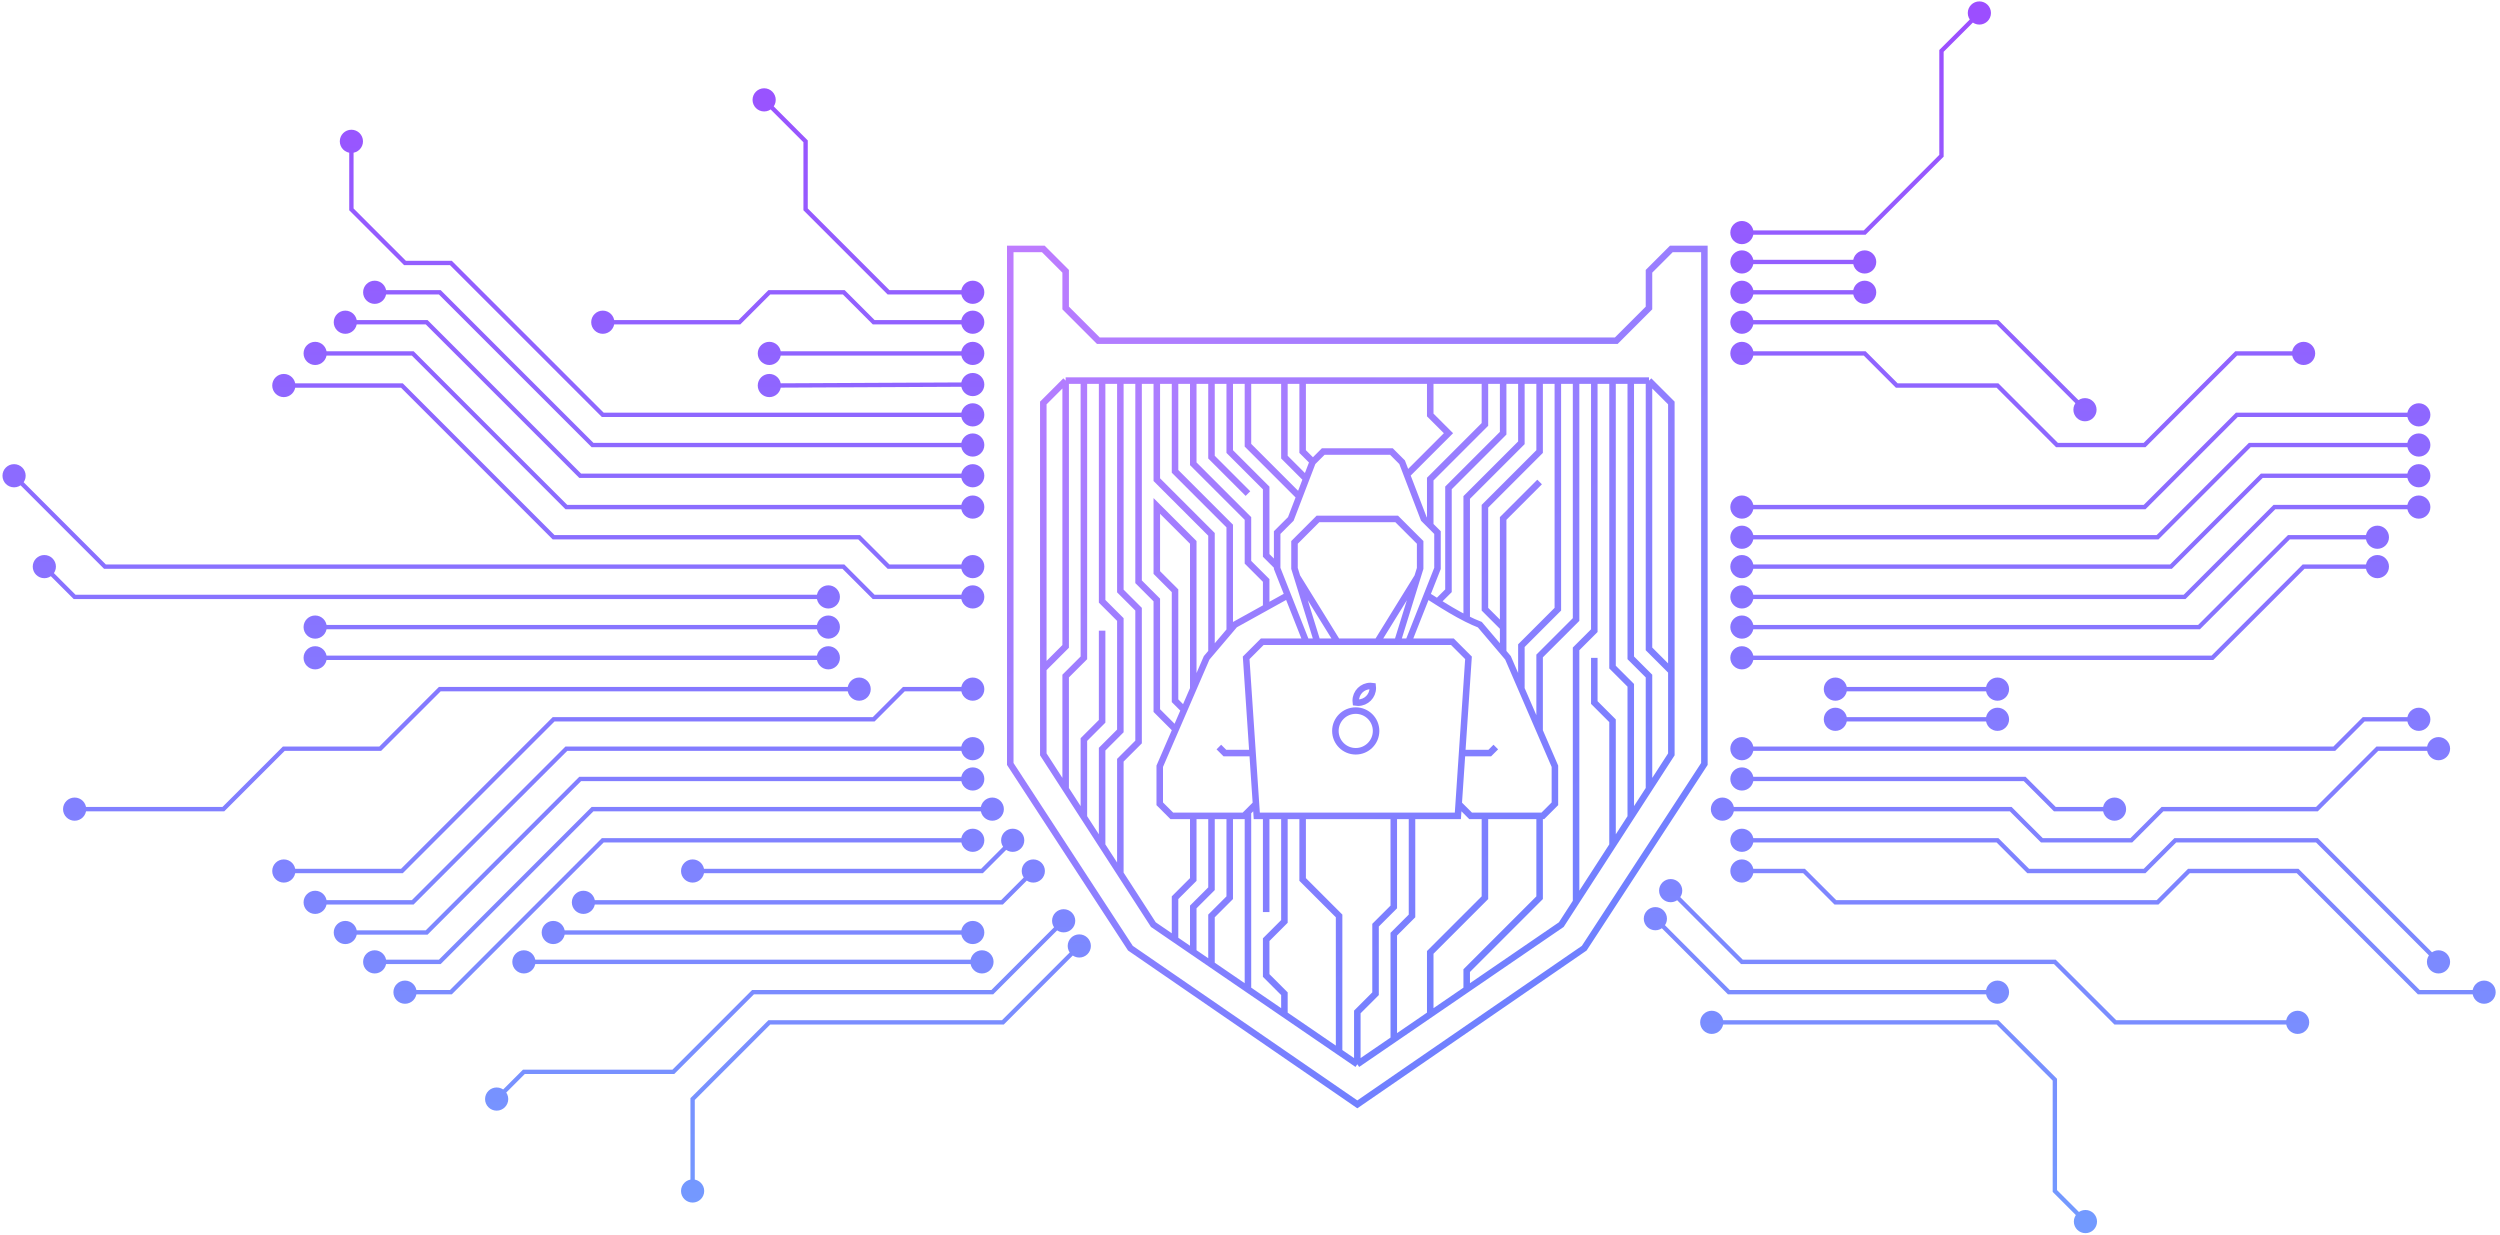 <svg width="575" height="284" viewBox="0 0 575 284" fill="none" xmlns="http://www.w3.org/2000/svg">
  <path d="M245.101 87.544L239.959 92.686V153.816M245.101 87.544H249.294M245.101 87.544V148.673L239.959 153.816M312.184 244.778L320.57 239.038M312.184 244.778L307.992 241.908M312.184 244.778L312.184 232.749L316.377 228.556V212.793L320.57 208.601V187.652M379.267 87.544L384.41 92.686V154.387M379.267 87.544H375.075M379.267 87.544V149.245L384.41 154.387M300.416 147.602H302.966M300.416 147.602H290.317L286.616 151.303L288.089 173.205M300.416 147.602L296.193 136.921M302.966 147.602L298.33 132.646M302.966 147.602H307.576M296.193 136.921L293.747 130.732V130.273M296.193 136.921L291.221 139.677M288.876 184.902L289.061 187.652H291.221M288.876 184.902L286.126 187.652H278.643M288.876 184.902L288.089 173.205M288.089 173.205H281.723L280.336 171.818M298.33 132.646L297.737 130.732V124.751L303.134 119.355H321.237L326.634 124.751V130.732L326.04 132.646M298.33 132.646L307.576 147.602M307.576 147.602H316.795M323.955 147.602H321.405M323.955 147.602H334.053L337.754 151.303L336.281 173.205M323.955 147.602L328.177 136.921M321.405 147.602L326.04 132.646M321.405 147.602H316.795M328.177 136.921L330.624 130.732V122.493L328.955 120.825M328.177 136.921C328.547 137.111 329.416 137.677 330.597 138.425M335.494 184.902L335.309 187.652H324.762M335.494 184.902L338.244 187.652H341.533M335.494 184.902L336.281 173.205M336.281 173.205H342.647L344.034 171.818M326.04 132.646L316.795 147.602M278.643 87.544H274.45M278.643 87.544H282.836M278.643 87.544V105.138L287.028 113.523M261.872 87.544H257.679M261.872 87.544H266.065M261.872 87.544V133.804L266.065 137.997V163.436L270.403 167.774M295.414 87.544H299.606M295.414 87.544V105.138L300.418 110.142M295.414 87.544H287.028M345.726 87.544H341.533M345.726 87.544H349.918M345.726 87.544V99.637L333.148 112.215V135.875L330.597 138.425M328.955 87.544V95.445L333.148 99.637L323.59 109.195M328.955 87.544H341.533M328.955 87.544H299.606M362.497 87.544H358.304M362.497 87.544H366.689M362.497 87.544V142.49L354.111 150.875V168.108M253.487 87.544H249.294M253.487 87.544H257.679M253.487 87.544V138.297L257.679 142.49V168.114L253.487 172.307V194.431M270.258 87.544H266.065M270.258 87.544H274.45M270.258 87.544V108.407L282.836 120.985V145.052M287.028 87.544H282.836M287.028 87.544V102.402L298.852 114.226M354.111 87.544H349.918M354.111 87.544H358.304M354.111 87.544V103.858L341.533 116.436V140.117L345.726 144.31M370.882 87.544H366.689M370.882 87.544H375.075M370.882 87.544V153.426L375.075 157.619V187.945M249.294 87.544V151.303L245.101 155.495V181.459M257.679 87.544V135.924L261.872 140.117V170.66L257.679 174.853V200.918M266.065 87.544V110.322L278.643 122.9V149.99M274.45 87.544V106.667L287.028 119.245V129.315L291.221 133.507V139.677M282.836 87.544V103.858L291.221 112.244V127.747L293.747 130.273M299.606 87.544V103.858L301.973 106.225M341.533 87.544V97.615L328.955 110.193V120.825M349.918 87.544V101.842L337.34 114.42V142.321M358.304 87.544V140.117L349.918 148.503V158.416M366.689 87.544V145.052L362.497 149.245V207.404M375.075 87.544V151.303L379.267 155.495V181.459M245.101 181.459L239.959 173.503V153.816M245.101 181.459L249.294 187.945M253.487 194.431L257.679 200.918M253.487 194.431L249.294 187.945M257.679 200.918L265.271 212.662L270.258 216.076M270.403 167.774L266.74 176.241V184.872L269.519 187.652H274.45M270.403 167.774L272.353 163.265M274.45 187.652V202.28L270.258 206.473V216.076M274.45 187.652H278.643M270.258 216.076L274.45 218.946M379.267 181.459L384.41 173.503V154.387M379.267 181.459L375.075 187.945M278.643 187.652V204.408L274.45 208.601V218.946M274.45 218.946L278.643 221.817M278.643 149.99L277.528 151.303L274.45 158.418M278.643 149.99L282.836 145.052M282.836 145.052L284.002 143.679L291.221 139.677M272.353 163.265L270.258 161.169V135.875L266.065 131.682V116.366L274.45 124.751V158.418M272.353 163.265L274.45 158.418M282.836 187.652V206.473L278.643 210.666V221.817M278.643 221.817L287.028 227.557M354.111 168.108L357.629 176.241V184.872L354.85 187.652H341.533M354.111 168.108L349.918 158.416M362.497 207.404L359.098 212.662L337.34 227.557M362.497 207.404L370.882 194.431M253.487 145.052V165.902L249.294 170.095V187.945M375.075 187.945L370.882 194.431M366.689 151.303V161.582L370.882 165.775V194.431M293.747 130.273V122.493L296.885 119.355L298.852 114.226M295.414 187.652V211.929L291.221 216.122V224.364L295.414 228.556V233.298M295.414 187.652H291.221M295.414 187.652H299.606M295.414 233.298L287.028 227.557M295.414 233.298L307.992 241.908M291.221 187.652V209.776M287.028 186.75V227.557M349.918 158.416L346.841 151.303L345.726 149.989M345.726 144.31V149.989M345.726 144.31V119.245L354.111 110.859M345.726 149.989L340.368 143.679C339.372 143.292 338.35 142.826 337.34 142.321M337.34 142.321C334.807 141.052 332.355 139.538 330.597 138.425M354.111 187.652V206.473L337.34 223.244V227.557M337.34 227.557L328.955 233.297M298.852 114.226L300.418 110.142M300.418 110.142L301.887 106.31L301.973 106.225M301.973 106.225L304.339 103.858H320.032L322.484 106.31L323.59 109.195M328.955 120.825L327.485 119.355L323.59 109.195M299.606 187.652V202.28L307.992 210.666V241.908M299.606 187.652H320.57M324.762 187.652V210.666L320.57 214.858V239.038M324.762 187.652H320.57M320.57 239.038L328.955 233.297M341.533 187.652V206.473L328.955 219.051V233.297M252.623 78.361L245.101 70.839V62.396L239.959 57.254H232.36V175.712L259.992 218.08L312.184 254.001L364.377 218.08L392.009 175.712V57.254H384.41L379.267 62.396V70.839L371.745 78.361H252.623ZM316.498 168.114C316.498 170.698 314.403 172.793 311.819 172.793C309.235 172.793 307.14 170.698 307.14 168.114C307.14 165.53 309.235 163.436 311.819 163.436C314.403 163.436 316.498 165.53 316.498 168.114ZM315.743 158.226C315.743 160.1 314.223 161.619 312.349 161.619C312.177 161.619 312.009 161.607 311.844 161.582C311.828 161.447 311.819 161.309 311.819 161.169C311.819 159.295 313.339 157.775 315.213 157.775C315.384 157.775 315.553 157.788 315.718 157.813C315.734 157.948 315.743 158.086 315.743 158.226Z" stroke="url(#paint0_linear_1284_707)" stroke-width="1.5" />
  <path d="M221.064 109.421C221.064 110.894 222.258 112.088 223.731 112.088C225.204 112.088 226.398 110.894 226.398 109.421C226.398 107.948 225.204 106.755 223.731 106.755C222.258 106.755 221.064 107.948 221.064 109.421ZM133.439 109.421L133.086 109.775L133.232 109.921H133.439V109.421ZM221.064 116.627C221.064 118.1 222.258 119.294 223.731 119.294C225.204 119.294 226.398 118.1 226.398 116.627C226.398 115.155 225.204 113.961 223.731 113.961C222.258 113.961 221.064 115.155 221.064 116.627ZM130.27 116.627L129.917 116.981L130.063 117.127H130.27V116.627ZM197.605 123.565L197.959 123.212L197.812 123.065H197.605V123.565ZM127.331 123.565L126.977 123.919L127.124 124.065H127.331V123.565ZM193.98 130.321L194.333 129.968L194.187 129.821H193.98V130.321ZM24.136 130.321L23.782 130.675L23.929 130.821H24.136V130.321ZM187.853 137.291C187.853 138.764 189.047 139.958 190.52 139.958C191.993 139.958 193.186 138.764 193.186 137.291C193.186 135.818 191.993 134.624 190.52 134.624C189.047 134.624 187.853 135.818 187.853 137.291ZM187.853 144.229C187.853 145.702 189.047 146.895 190.52 146.895C191.992 146.895 193.186 145.702 193.186 144.229C193.186 142.756 191.992 141.562 190.52 141.562C189.047 141.562 187.853 142.756 187.853 144.229ZM187.853 151.295C187.853 152.768 189.047 153.961 190.52 153.961C191.993 153.961 193.186 152.768 193.186 151.295C193.186 149.822 191.993 148.628 190.52 148.628C189.047 148.628 187.853 149.822 187.853 151.295ZM194.938 158.501C194.938 159.974 196.132 161.168 197.605 161.168C199.078 161.168 200.272 159.974 200.272 158.501C200.272 157.028 199.078 155.834 197.605 155.834C196.132 155.834 194.938 157.028 194.938 158.501ZM200.949 165.439V165.939H201.156L201.303 165.792L200.949 165.439ZM127.331 165.439V164.939H127.124L126.977 165.085L127.331 165.439ZM221.064 172.195C221.064 173.668 222.258 174.862 223.731 174.862C225.204 174.862 226.398 173.668 226.398 172.195C226.398 170.722 225.204 169.528 223.731 169.528C222.258 169.528 221.064 170.722 221.064 172.195ZM130.27 172.195V171.695H130.063L129.917 171.841L130.27 172.195ZM221.064 179.165C221.064 180.637 222.258 181.831 223.731 181.831C225.204 181.831 226.398 180.637 226.398 179.165C226.398 177.692 225.204 176.498 223.731 176.498C222.258 176.498 221.064 177.692 221.064 179.165ZM133.439 179.165V178.665H133.232L133.086 178.811L133.439 179.165ZM225.557 186.102C225.557 187.575 226.751 188.769 228.223 188.769C229.696 188.769 230.89 187.575 230.89 186.102C230.89 184.63 229.696 183.436 228.223 183.436C226.751 183.436 225.557 184.63 225.557 186.102ZM136.281 186.102V185.602H136.073L135.927 185.749L136.281 186.102ZM221.064 67.226C221.064 68.698 222.258 69.892 223.731 69.892C225.204 69.892 226.398 68.698 226.398 67.226C226.398 65.753 225.204 64.559 223.731 64.559C222.258 64.559 221.064 65.753 221.064 67.226ZM204.361 67.226L204.008 67.579L204.154 67.726H204.361V67.226ZM221.064 74.111C221.064 75.583 222.258 76.777 223.731 76.777C225.204 76.777 226.398 75.583 226.398 74.111C226.398 72.638 225.204 71.444 223.731 71.444C222.258 71.444 221.064 72.638 221.064 74.111ZM200.949 74.111L200.596 74.464L200.742 74.611H200.949V74.111ZM221.064 81.285C221.064 82.758 222.258 83.952 223.731 83.952C225.204 83.952 226.398 82.758 226.398 81.285C226.398 79.812 225.204 78.618 223.731 78.618C222.258 78.618 221.064 79.812 221.064 81.285ZM174.281 81.285C174.281 82.758 175.475 83.952 176.948 83.952C178.42 83.952 179.614 82.758 179.614 81.285C179.614 79.812 178.42 78.618 176.948 78.618C175.475 78.618 174.281 79.812 174.281 81.285ZM221.064 88.447C221.064 89.92 222.258 91.114 223.731 91.114C225.204 91.114 226.398 89.92 226.398 88.447C226.398 86.975 225.204 85.781 223.731 85.781C222.258 85.781 221.064 86.975 221.064 88.447ZM174.281 88.673C174.281 90.145 175.475 91.339 176.948 91.339C178.42 91.339 179.614 90.145 179.614 88.673C179.614 87.2 178.42 86.006 176.948 86.006C175.475 86.006 174.281 87.2 174.281 88.673ZM221.064 95.417C221.064 96.89 222.258 98.084 223.731 98.084C225.204 98.084 226.398 96.89 226.398 95.417C226.398 93.944 225.204 92.75 223.731 92.75C222.258 92.75 221.064 93.944 221.064 95.417ZM138.643 95.417L138.289 95.77L138.436 95.917H138.643V95.417ZM221.064 102.355C221.064 103.828 222.258 105.021 223.731 105.021C225.204 105.021 226.398 103.828 226.398 102.355C226.398 100.882 225.204 99.688 223.731 99.688C222.258 99.688 221.064 100.882 221.064 102.355ZM136.281 102.355L135.927 102.708L136.073 102.855H136.281V102.355ZM493.257 116.627V117.127H493.464L493.61 116.981L493.257 116.627ZM397.971 116.627C397.971 118.1 399.165 119.294 400.638 119.294C402.111 119.294 403.305 118.1 403.305 116.627C403.305 115.155 402.111 113.961 400.638 113.961C399.165 113.961 397.971 115.155 397.971 116.627ZM499.323 130.321V130.821H499.53L499.676 130.675L499.323 130.321ZM397.971 130.321C397.971 131.794 399.165 132.988 400.638 132.988C402.111 132.988 403.305 131.794 403.305 130.321C403.305 128.849 402.111 127.655 400.638 127.655C399.165 127.655 397.971 128.849 397.971 130.321ZM502.45 137.291V137.791H502.657L502.803 137.645L502.45 137.291ZM397.971 137.291C397.971 138.764 399.165 139.958 400.638 139.958C402.111 139.958 403.305 138.764 403.305 137.291C403.305 135.818 402.111 134.624 400.638 134.624C399.165 134.624 397.971 135.818 397.971 137.291ZM505.782 144.229V144.729H505.989L506.136 144.582L505.782 144.229ZM397.971 144.229C397.971 145.702 399.165 146.895 400.638 146.895C402.111 146.895 403.305 145.702 403.305 144.229C403.305 142.756 402.111 141.562 400.638 141.562C399.165 141.562 397.971 142.756 397.971 144.229ZM508.857 151.295V151.795H509.064L509.211 151.648L508.857 151.295ZM397.971 151.295C397.971 152.768 399.165 153.961 400.638 153.961C402.111 153.961 403.305 152.768 403.305 151.295C403.305 149.822 402.111 148.628 400.638 148.628C399.165 148.628 397.971 149.822 397.971 151.295ZM456.755 158.501C456.755 159.974 457.949 161.168 459.422 161.168C460.894 161.168 462.088 159.974 462.088 158.501C462.088 157.028 460.894 155.834 459.422 155.834C457.949 155.834 456.755 157.028 456.755 158.501ZM419.469 158.501C419.469 159.974 420.663 161.168 422.136 161.168C423.609 161.168 424.803 159.974 424.803 158.501C424.803 157.028 423.609 155.834 422.136 155.834C420.663 155.834 419.469 157.028 419.469 158.501ZM456.755 165.439C456.755 166.911 457.949 168.105 459.422 168.105C460.894 168.105 462.088 166.911 462.088 165.439C462.088 163.966 460.894 162.772 459.422 162.772C457.949 162.772 456.755 163.966 456.755 165.439ZM419.469 165.439C419.469 166.911 420.663 168.105 422.136 168.105C423.609 168.105 424.803 166.911 424.803 165.439C424.803 163.966 423.609 162.772 422.136 162.772C420.663 162.772 419.469 163.966 419.469 165.439ZM536.892 172.195V172.695H537.099L537.246 172.548L536.892 172.195ZM397.971 172.195C397.971 173.668 399.165 174.862 400.638 174.862C402.111 174.862 403.305 173.668 403.305 172.195C403.305 170.722 402.111 169.528 400.638 169.528C399.165 169.528 397.971 170.722 397.971 172.195ZM465.678 179.165L466.032 178.811L465.885 178.665H465.678V179.165ZM397.971 179.165C397.971 180.637 399.165 181.831 400.638 181.831C402.111 181.831 403.305 180.637 403.305 179.165C403.305 177.692 402.111 176.498 400.638 176.498C399.165 176.498 397.971 177.692 397.971 179.165ZM462.466 186.102L462.819 185.749L462.673 185.602H462.466V186.102ZM393.492 186.102C393.492 187.575 394.686 188.769 396.158 188.769C397.631 188.769 398.825 187.575 398.825 186.102C398.825 184.63 397.631 183.436 396.158 183.436C394.686 183.436 393.492 184.63 393.492 186.102ZM426.207 67.226C426.207 68.698 427.401 69.892 428.874 69.892C430.346 69.892 431.54 68.698 431.54 67.226C431.54 65.753 430.346 64.559 428.874 64.559C427.401 64.559 426.207 65.753 426.207 67.226ZM397.971 67.226C397.971 68.698 399.165 69.892 400.638 69.892C402.111 69.892 403.305 68.698 403.305 67.226C403.305 65.753 402.111 64.559 400.638 64.559C399.165 64.559 397.971 65.753 397.971 67.226ZM459.422 74.111L459.775 73.757L459.629 73.611H459.422V74.111ZM397.971 74.111C397.971 75.583 399.165 76.777 400.638 76.777C402.111 76.777 403.305 75.583 403.305 74.111C403.305 72.638 402.111 71.444 400.638 71.444C399.165 71.444 397.971 72.638 397.971 74.111ZM428.874 81.285L429.227 80.931L429.081 80.785H428.874V81.285ZM397.971 81.285C397.971 82.758 399.165 83.952 400.638 83.952C402.111 83.952 403.305 82.758 403.305 81.285C403.305 79.812 402.111 78.618 400.638 78.618C399.165 78.618 397.971 79.812 397.971 81.285ZM221.064 193.265C221.064 194.738 222.258 195.932 223.731 195.932C225.204 195.932 226.398 194.738 226.398 193.265C226.398 191.792 225.204 190.599 223.731 190.599C222.258 190.599 221.064 191.792 221.064 193.265ZM138.643 193.265V192.765H138.436L138.289 192.912L138.643 193.265ZM225.855 200.331V200.831H226.062L226.209 200.685L225.855 200.331ZM156.634 200.331C156.634 201.804 157.828 202.998 159.301 202.998C160.773 202.998 161.967 201.804 161.967 200.331C161.967 198.858 160.773 197.665 159.301 197.665C157.828 197.665 156.634 198.858 156.634 200.331ZM230.455 207.537V208.037H230.662L230.809 207.891L230.455 207.537ZM131.522 207.537C131.522 209.01 132.715 210.204 134.188 210.204C135.661 210.204 136.855 209.01 136.855 207.537C136.855 206.065 135.661 204.871 134.188 204.871C132.715 204.871 131.522 206.065 131.522 207.537ZM221.065 214.475C221.065 215.948 222.258 217.142 223.731 217.142C225.204 217.142 226.398 215.948 226.398 214.475C226.398 213.002 225.204 211.809 223.731 211.809C222.258 211.809 221.065 213.002 221.065 214.475ZM124.584 214.475C124.584 215.948 125.778 217.142 127.25 217.142C128.723 217.142 129.917 215.948 129.917 214.475C129.917 213.002 128.723 211.809 127.25 211.809C125.778 211.809 124.584 213.002 124.584 214.475ZM223.189 221.231C223.189 222.704 224.383 223.898 225.855 223.898C227.328 223.898 228.522 222.704 228.522 221.231C228.522 219.759 227.328 218.565 225.855 218.565C224.383 218.565 223.189 219.759 223.189 221.231ZM117.828 221.231C117.828 222.704 119.022 223.898 120.494 223.898C121.967 223.898 123.161 222.704 123.161 221.231C123.161 219.759 121.967 218.565 120.494 218.565C119.022 218.565 117.828 219.759 117.828 221.231ZM228.223 228.201V228.701H228.43L228.577 228.555L228.223 228.201ZM173.192 228.201V227.701H172.985L172.838 227.847L173.192 228.201ZM230.669 235.139V235.639H230.876L231.023 235.492L230.669 235.139ZM176.948 235.139V234.639H176.74L176.594 234.785L176.948 235.139ZM459.422 193.265L459.775 192.912L459.629 192.765H459.422V193.265ZM397.971 193.265C397.971 194.738 399.165 195.932 400.638 195.932C402.111 195.932 403.305 194.738 403.305 193.265C403.305 191.792 402.111 190.599 400.638 190.599C399.165 190.599 397.971 191.792 397.971 193.265ZM414.93 200.331L415.283 199.978L415.137 199.831H414.93V200.331ZM397.971 200.331C397.971 201.804 399.165 202.998 400.638 202.998C402.111 202.998 403.305 201.804 403.305 200.331C403.305 198.858 402.111 197.665 400.638 197.665C399.165 197.665 397.971 198.858 397.971 200.331ZM472.616 221.231L472.97 220.878L472.823 220.731H472.616V221.231ZM400.638 221.231L400.284 221.585L400.431 221.731H400.638V221.231ZM456.755 228.201C456.755 229.674 457.949 230.868 459.422 230.868C460.894 230.868 462.088 229.674 462.088 228.201C462.088 226.728 460.894 225.534 459.422 225.534C457.949 225.534 456.755 226.728 456.755 228.201ZM397.638 228.201L397.284 228.555L397.431 228.701H397.638V228.201ZM459.422 235.139L459.775 234.785L459.629 234.639H459.422V235.139ZM391.033 235.139C391.033 236.612 392.227 237.805 393.7 237.805C395.173 237.805 396.367 236.612 396.367 235.139C396.367 233.666 395.173 232.472 393.7 232.472C392.227 232.472 391.033 233.666 391.033 235.139ZM245.57 217.571C245.57 219.044 246.764 220.238 248.236 220.238C249.709 220.238 250.903 219.044 250.903 217.571C250.903 216.099 249.709 214.905 248.236 214.905C246.764 214.905 245.57 216.099 245.57 217.571ZM234.995 200.331C234.995 201.804 236.189 202.998 237.661 202.998C239.134 202.998 240.328 201.804 240.328 200.331C240.328 198.858 239.134 197.665 237.661 197.665C236.189 197.665 234.995 198.858 234.995 200.331ZM230.255 193.265C230.255 194.738 231.449 195.932 232.921 195.932C234.394 195.932 235.588 194.738 235.588 193.265C235.588 191.792 234.394 190.599 232.921 190.599C231.449 190.599 230.255 191.792 230.255 193.265ZM381.587 204.847C381.587 206.32 382.781 207.514 384.254 207.514C385.727 207.514 386.92 206.32 386.92 204.847C386.92 203.374 385.727 202.181 384.254 202.181C382.781 202.181 381.587 203.374 381.587 204.847ZM428.874 53.493V53.993H429.081L429.227 53.847L428.874 53.493ZM397.971 53.493C397.971 54.966 399.165 56.16 400.638 56.16C402.111 56.16 403.305 54.966 403.305 53.493C403.305 52.02 402.111 50.826 400.638 50.826C399.165 50.826 397.971 52.02 397.971 53.493ZM426.207 60.249C426.207 61.722 427.401 62.916 428.874 62.916C430.346 62.916 431.54 61.722 431.54 60.249C431.54 58.776 430.346 57.583 428.874 57.583C427.401 57.583 426.207 58.776 426.207 60.249ZM397.971 60.249C397.971 61.722 399.165 62.916 400.638 62.916C402.111 62.916 403.305 61.722 403.305 60.249C403.305 58.776 402.111 57.583 400.638 57.583C399.165 57.583 397.971 58.776 397.971 60.249ZM378.068 211.298C378.068 212.771 379.262 213.965 380.735 213.965C382.208 213.965 383.402 212.771 383.402 211.298C383.402 209.825 382.208 208.631 380.735 208.631C379.262 208.631 378.068 209.825 378.068 211.298ZM422.136 207.537L421.783 207.891L421.929 208.037H422.136V207.537ZM496.244 207.537V208.037H496.451L496.597 207.891L496.244 207.537ZM503.45 200.331V199.831H503.243L503.096 199.978L503.45 200.331ZM528.454 200.331L528.807 199.978L528.661 199.831H528.454V200.331ZM556.323 228.201L555.97 228.555L556.116 228.701H556.323V228.201ZM568.673 228.201C568.673 229.674 569.867 230.868 571.339 230.868C572.812 230.868 574.006 229.674 574.006 228.201C574.006 226.728 572.812 225.534 571.339 225.534C569.867 225.534 568.673 226.728 568.673 228.201ZM466.488 200.331L466.134 200.685L466.281 200.831H466.488V200.331ZM493.257 200.331V200.831H493.464L493.61 200.685L493.257 200.331ZM500.323 193.265V192.765H500.116L499.969 192.912L500.323 193.265ZM532.892 193.265L533.246 192.912L533.099 192.765H532.892V193.265ZM558.192 221.231C558.192 222.704 559.385 223.898 560.858 223.898C562.331 223.898 563.525 222.704 563.525 221.231C563.525 219.759 562.331 218.565 560.858 218.565C559.385 218.565 558.192 219.759 558.192 221.231ZM469.629 193.265L469.275 193.619L469.422 193.765H469.629V193.265ZM490.205 193.265V193.765H490.412L490.559 193.619L490.205 193.265ZM497.368 186.102V185.602H497.161L497.015 185.749L497.368 186.102ZM532.892 186.102V186.602H533.099L533.246 186.456L532.892 186.102ZM546.8 172.195V171.695H546.592L546.446 171.841L546.8 172.195ZM558.192 172.195C558.192 173.668 559.385 174.862 560.858 174.862C562.331 174.862 563.525 173.668 563.525 172.195C563.525 170.722 562.331 169.528 560.858 169.528C559.385 169.528 558.192 170.722 558.192 172.195ZM514.467 95.417V94.917H514.26L514.114 95.063L514.467 95.417ZM553.657 95.417C553.657 96.89 554.851 98.084 556.323 98.084C557.796 98.084 558.99 96.89 558.99 95.417C558.99 93.944 557.796 92.75 556.323 92.75C554.851 92.75 553.657 93.944 553.657 95.417ZM496.244 123.565V124.065H496.451L496.597 123.919L496.244 123.565ZM517.454 102.355V101.855H517.247L517.101 102.001L517.454 102.355ZM553.657 102.355C553.657 103.828 554.851 105.021 556.323 105.021C557.796 105.021 558.99 103.828 558.99 102.355C558.99 100.882 557.796 99.688 556.323 99.688C554.851 99.688 553.657 100.882 553.657 102.355ZM397.971 123.565C397.971 125.038 399.165 126.232 400.638 126.232C402.111 126.232 403.305 125.038 403.305 123.565C403.305 122.092 402.111 120.899 400.638 120.899C399.165 120.899 397.971 122.092 397.971 123.565ZM520.223 109.421V108.921H520.016L519.87 109.068L520.223 109.421ZM553.657 109.421C553.657 110.894 554.851 112.088 556.323 112.088C557.796 112.088 558.99 110.894 558.99 109.421C558.99 107.948 557.796 106.755 556.323 106.755C554.851 106.755 553.657 107.948 553.657 109.421ZM523.114 116.627V116.127H522.906L522.76 116.274L523.114 116.627ZM553.657 116.627C553.657 118.1 554.851 119.294 556.323 119.294C557.796 119.294 558.99 118.1 558.99 116.627C558.99 115.155 557.796 113.961 556.323 113.961C554.851 113.961 553.657 115.155 553.657 116.627ZM529.831 130.321V129.821H529.623L529.477 129.968L529.831 130.321ZM544.133 130.321C544.133 131.794 545.327 132.988 546.8 132.988C548.272 132.988 549.466 131.794 549.466 130.321C549.466 128.849 548.272 127.655 546.8 127.655C545.327 127.655 544.133 128.849 544.133 130.321ZM526.446 123.565V123.065H526.239L526.092 123.212L526.446 123.565ZM544.133 123.565C544.133 125.038 545.327 126.232 546.8 126.232C548.272 126.232 549.466 125.038 549.466 123.565C549.466 122.092 548.272 120.899 546.8 120.899C545.327 120.899 544.133 122.092 544.133 123.565ZM472.616 186.102L472.262 186.456L472.409 186.602H472.616V186.102ZM483.673 186.102C483.673 187.575 484.867 188.769 486.339 188.769C487.812 188.769 489.006 187.575 489.006 186.102C489.006 184.63 487.812 183.436 486.339 183.436C484.867 183.436 483.673 184.63 483.673 186.102ZM543.648 165.439V164.939H543.441L543.295 165.085L543.648 165.439ZM553.657 165.439C553.657 166.911 554.851 168.105 556.323 168.105C557.796 168.105 558.99 166.911 558.99 165.439C558.99 163.966 557.796 162.772 556.323 162.772C554.851 162.772 553.657 163.966 553.657 165.439ZM17.166 137.291L16.813 137.645L16.959 137.791H17.166V137.291ZM69.819 144.229C69.819 145.702 71.013 146.895 72.486 146.895C73.959 146.895 75.152 145.702 75.152 144.229C75.152 142.756 73.959 141.562 72.486 141.562C71.013 141.562 69.819 142.756 69.819 144.229ZM69.819 151.295C69.819 152.768 71.013 153.961 72.486 153.961C73.958 153.961 75.152 152.768 75.152 151.295C75.152 149.822 73.958 148.628 72.486 148.628C71.013 148.628 69.819 149.822 69.819 151.295ZM101.152 158.501V158.001H100.944L100.798 158.147L101.152 158.501ZM103.707 228.201V228.701H103.914L104.061 228.555L103.707 228.201ZM90.483 228.201C90.483 229.674 91.677 230.868 93.149 230.868C94.622 230.868 95.816 229.674 95.816 228.201C95.816 226.728 94.622 225.534 93.149 225.534C91.677 225.534 90.483 226.728 90.483 228.201ZM83.513 221.231C83.513 222.704 84.707 223.898 86.18 223.898C87.652 223.898 88.846 222.704 88.846 221.231C88.846 219.759 87.652 218.565 86.18 218.565C84.707 218.565 83.513 219.759 83.513 221.231ZM101.152 221.231V221.731H101.359L101.505 221.585L101.152 221.231ZM76.757 214.475C76.757 215.948 77.951 217.142 79.424 217.142C80.896 217.142 82.09 215.948 82.09 214.475C82.09 213.002 80.896 211.809 79.424 211.809C77.951 211.809 76.757 213.002 76.757 214.475ZM98.129 214.475V214.975H98.336L98.482 214.829L98.129 214.475ZM69.819 207.537C69.819 209.01 71.013 210.204 72.486 210.204C73.958 210.204 75.152 209.01 75.152 207.537C75.152 206.065 73.958 204.871 72.486 204.871C71.013 204.871 69.819 206.065 69.819 207.537ZM94.928 207.537V208.037H95.135L95.281 207.891L94.928 207.537ZM62.613 200.331C62.613 201.804 63.807 202.998 65.279 202.998C66.752 202.998 67.946 201.804 67.946 200.331C67.946 198.858 66.752 197.665 65.279 197.665C63.807 197.665 62.613 198.858 62.613 200.331ZM92.438 200.331V200.831H92.645L92.792 200.685L92.438 200.331ZM154.871 246.522V247.022H155.078L155.225 246.875L154.871 246.522ZM120.494 246.522V246.022H120.287L120.141 246.168L120.494 246.522ZM111.564 252.786C111.564 254.258 112.758 255.452 114.231 255.452C115.703 255.452 116.897 254.258 116.897 252.786C116.897 251.313 115.703 250.119 114.231 250.119C112.758 250.119 111.564 251.313 111.564 252.786ZM159.301 252.786L158.947 252.432L158.801 252.579V252.786H159.301ZM156.634 273.926C156.634 275.398 157.828 276.592 159.301 276.592C160.773 276.592 161.967 275.398 161.967 273.926C161.967 272.453 160.773 271.259 159.301 271.259C157.828 271.259 156.634 272.453 156.634 273.926ZM472.616 248.333H473.116V248.126L472.97 247.98L472.616 248.333ZM472.616 273.926H472.116V274.133L472.262 274.279L472.616 273.926ZM476.985 280.961C476.985 282.434 478.179 283.628 479.652 283.628C481.124 283.628 482.318 282.434 482.318 280.961C482.318 279.488 481.124 278.295 479.652 278.295C478.179 278.295 476.985 279.488 476.985 280.961ZM241.975 211.783C241.975 213.256 243.169 214.45 244.641 214.45C246.114 214.45 247.308 213.256 247.308 211.783C247.308 210.31 246.114 209.116 244.641 209.116C243.169 209.116 241.975 210.31 241.975 211.783ZM486.523 235.139L486.17 235.492L486.316 235.639H486.523V235.139ZM525.787 235.139C525.787 236.612 526.981 237.805 528.454 237.805C529.927 237.805 531.121 236.612 531.121 235.139C531.121 233.666 529.927 232.472 528.454 232.472C526.981 232.472 525.787 233.666 525.787 235.139ZM92.438 88.673L92.792 88.319L92.645 88.173H92.438V88.673ZM62.613 88.673C62.613 90.145 63.807 91.339 65.279 91.339C66.752 91.339 67.946 90.145 67.946 88.673C67.946 87.2 66.752 86.006 65.279 86.006C63.807 86.006 62.613 87.2 62.613 88.673ZM94.928 81.285L95.281 80.931L95.135 80.785H94.928V81.285ZM69.819 81.285C69.819 82.758 71.013 83.952 72.486 83.952C73.958 83.952 75.152 82.758 75.152 81.285C75.152 79.812 73.958 78.618 72.486 78.618C71.013 78.618 69.819 79.812 69.819 81.285ZM98.129 74.111L98.482 73.757L98.336 73.611H98.129V74.111ZM76.757 74.111C76.757 75.583 77.951 76.777 79.424 76.777C80.896 76.777 82.09 75.583 82.09 74.111C82.09 72.638 80.896 71.444 79.424 71.444C77.951 71.444 76.757 72.638 76.757 74.111ZM101.152 67.226L101.505 66.872L101.359 66.726H101.152V67.226ZM83.513 67.226C83.513 68.698 84.707 69.892 86.18 69.892C87.652 69.892 88.846 68.698 88.846 67.226C88.846 65.753 87.652 64.559 86.18 64.559C84.707 64.559 83.513 65.753 83.513 67.226ZM103.707 60.481L104.061 60.128L103.914 59.981H103.707V60.481ZM93.149 60.481L92.796 60.835L92.942 60.981H93.149V60.481ZM204.361 130.321L204.008 130.675L204.154 130.821H204.361V130.321ZM221.064 130.321C221.064 131.794 222.258 132.988 223.731 132.988C225.204 132.988 226.398 131.794 226.398 130.321C226.398 128.849 225.204 127.655 223.731 127.655C222.258 127.655 221.064 128.849 221.064 130.321ZM200.949 137.291L200.596 137.645L200.742 137.791H200.949V137.291ZM221.064 137.291C221.064 138.764 222.258 139.958 223.731 139.958C225.204 139.958 226.398 138.764 226.398 137.291C226.398 135.818 225.204 134.624 223.731 134.624C222.258 134.624 221.064 135.818 221.064 137.291ZM207.887 158.501V158.001H207.68L207.534 158.147L207.887 158.501ZM221.064 158.501C221.064 159.974 222.258 161.168 223.731 161.168C225.204 161.168 226.398 159.974 226.398 158.501C226.398 157.028 225.204 155.834 223.731 155.834C222.258 155.834 221.064 157.028 221.064 158.501ZM185.288 48.153H184.788V48.36L184.935 48.506L185.288 48.153ZM185.288 32.507H185.788V32.299L185.642 32.153L185.288 32.507ZM173.085 22.97C173.085 24.443 174.279 25.637 175.752 25.637C177.225 25.637 178.419 24.443 178.419 22.97C178.419 21.497 177.225 20.303 175.752 20.303C174.279 20.303 173.085 21.497 173.085 22.97ZM194.065 67.226L194.418 66.872L194.272 66.726H194.065V67.226ZM176.948 67.226V66.726H176.74L176.594 66.872L176.948 67.226ZM170.063 74.111V74.611H170.27L170.416 74.464L170.063 74.111ZM135.976 74.111C135.976 75.583 137.17 76.777 138.643 76.777C140.115 76.777 141.309 75.583 141.309 74.111C141.309 72.638 140.115 71.444 138.643 71.444C137.17 71.444 135.976 72.638 135.976 74.111ZM476.879 94.235C476.879 95.707 478.073 96.901 479.546 96.901C481.019 96.901 482.212 95.707 482.212 94.235C482.212 92.762 481.019 91.568 479.546 91.568C478.073 91.568 476.879 92.762 476.879 94.235ZM446.538 35.829L446.891 36.182L447.038 36.036V35.829H446.538ZM446.538 11.706L446.184 11.353L446.038 11.499V11.706H446.538ZM452.589 2.989C452.589 4.461 453.783 5.655 455.255 5.655C456.728 5.655 457.922 4.461 457.922 2.989C457.922 1.516 456.728 0.322 455.255 0.322C453.783 0.322 452.589 1.516 452.589 2.989ZM0.569 109.421C0.569 110.894 1.763 112.088 3.236 112.088C4.709 112.088 5.903 110.894 5.903 109.421C5.903 107.948 4.709 106.755 3.236 106.755C1.763 106.755 0.569 107.948 0.569 109.421ZM7.53 130.321C7.53 131.794 8.724 132.988 10.197 132.988C11.669 132.988 12.863 131.794 12.863 130.321C12.863 128.849 11.669 127.655 10.197 127.655C8.724 127.655 7.53 128.849 7.53 130.321ZM87.457 172.195V172.695H87.665L87.811 172.548L87.457 172.195ZM65.279 172.195V171.695H65.072L64.926 171.841L65.279 172.195ZM51.372 186.102V186.602H51.579L51.726 186.456L51.372 186.102ZM14.5 186.102C14.5 187.575 15.694 188.769 17.166 188.769C18.639 188.769 19.833 187.575 19.833 186.102C19.833 184.63 18.639 183.436 17.166 183.436C15.694 183.436 14.5 184.63 14.5 186.102ZM80.821 48.153H80.321V48.36L80.467 48.506L80.821 48.153ZM78.154 32.507C78.154 33.979 79.348 35.173 80.821 35.173C82.294 35.173 83.487 33.979 83.487 32.507C83.487 31.034 82.294 29.84 80.821 29.84C79.348 29.84 78.154 31.034 78.154 32.507ZM436.261 88.673L435.908 89.026L436.054 89.173H436.261V88.673ZM459.422 88.673L459.775 88.319L459.629 88.173H459.422V88.673ZM473.104 102.355L472.75 102.708L472.897 102.855H473.104V102.355ZM493.257 102.355V102.855H493.464L493.61 102.708L493.257 102.355ZM514.327 81.285V80.785H514.12L513.973 80.931L514.327 81.285ZM527.164 81.285C527.164 82.758 528.358 83.952 529.831 83.952C531.303 83.952 532.497 82.758 532.497 81.285C532.497 79.812 531.303 78.618 529.831 78.618C528.358 78.618 527.164 79.812 527.164 81.285ZM223.731 108.921H133.439V109.921H223.731V108.921ZM223.731 116.127H130.27V117.127H223.731V116.127ZM197.605 123.065H127.331V124.065H197.605V123.065ZM193.98 129.821H24.136V130.821H193.98V129.821ZM200.949 164.939H127.331V165.939H200.949V164.939ZM223.731 171.695H130.27V172.695H223.731V171.695ZM223.731 178.665H133.439V179.665H223.731V178.665ZM228.223 185.602H136.281V186.602H228.223V185.602ZM223.731 66.726H204.361V67.726H223.731V66.726ZM223.731 73.611H200.949V74.611H223.731V73.611ZM223.731 80.785H176.948V81.785H223.731V80.785ZM223.729 87.947L176.945 88.173L176.95 89.173L223.734 88.947L223.729 87.947ZM223.731 94.917H138.643V95.917H223.731V94.917ZM223.731 101.855H136.281V102.855H223.731V101.855ZM493.257 116.127H400.638V117.127H493.257V116.127ZM499.323 129.821H400.638V130.821H499.323V129.821ZM502.45 136.791H400.638V137.791H502.45V136.791ZM505.782 143.729H400.638V144.729H505.782V143.729ZM508.857 150.795H400.638V151.795H508.857V150.795ZM459.422 158.001H422.136V159.001H459.422V158.001ZM459.422 164.939H422.136V165.939H459.422V164.939ZM536.892 171.695H400.638V172.695H536.892V171.695ZM465.678 178.665H400.638V179.665H465.678V178.665ZM462.466 185.602H396.158V186.602H462.466V185.602ZM428.874 66.726H400.638V67.726H428.874V66.726ZM459.422 73.611H400.638V74.611H459.422V73.611ZM428.874 80.785H400.638V81.785H428.874V80.785ZM223.731 192.765H138.643V193.765H223.731V192.765ZM225.855 199.831H159.301V200.831H225.855V199.831ZM230.455 207.037H134.188V208.037H230.455V207.037ZM223.731 213.975H127.25V214.975H223.731V213.975ZM225.855 220.731H120.494V221.731H225.855V220.731ZM228.223 227.701H173.192V228.701H228.223V227.701ZM230.669 234.639H176.948V235.639H230.669V234.639ZM459.422 192.765H400.638V193.765H459.422V192.765ZM414.93 199.831H400.638V200.831H414.93V199.831ZM472.616 220.731H400.638V221.731H472.616V220.731ZM459.422 227.701H397.638V228.701H459.422V227.701ZM459.422 234.639H393.7V235.639H459.422V234.639ZM231.023 235.492L248.59 217.925L247.883 217.218L230.315 234.785L231.023 235.492ZM230.809 207.891L238.015 200.685L237.308 199.978L230.102 207.184L230.809 207.891ZM226.209 200.685L233.275 193.619L232.568 192.912L225.502 199.978L226.209 200.685ZM400.991 220.878L384.607 204.494L383.9 205.201L400.284 221.585L400.991 220.878ZM428.874 52.993H400.638V53.993H428.874V52.993ZM428.874 59.749H400.638V60.749H428.874V59.749ZM397.991 227.847L381.089 210.945L380.381 211.652L397.284 228.555L397.991 227.847ZM414.576 200.685L421.783 207.891L422.49 207.184L415.283 199.978L414.576 200.685ZM422.136 208.037H496.244V207.037H422.136V208.037ZM496.597 207.891L503.803 200.685L503.096 199.978L495.89 207.184L496.597 207.891ZM503.45 200.831H528.454V199.831H503.45V200.831ZM528.1 200.685L555.97 228.555L556.677 227.847L528.807 199.978L528.1 200.685ZM556.323 228.701H571.339V227.701H556.323V228.701ZM459.068 193.619L466.134 200.685L466.841 199.978L459.775 192.912L459.068 193.619ZM466.488 200.831H493.257V199.831H466.488V200.831ZM493.61 200.685L500.676 193.619L499.969 192.912L492.903 199.978L493.61 200.685ZM500.323 193.765H532.892V192.765H500.323V193.765ZM532.539 193.619L560.505 221.585L561.212 220.878L533.246 192.912L532.539 193.619ZM462.112 186.456L469.275 193.619L469.982 192.912L462.819 185.749L462.112 186.456ZM469.629 193.765H490.205V192.765H469.629V193.765ZM490.559 193.619L497.722 186.456L497.015 185.749L489.852 192.912L490.559 193.619ZM497.368 186.602H532.892V185.602H497.368V186.602ZM533.246 186.456L547.153 172.548L546.446 171.841L532.539 185.749L533.246 186.456ZM546.8 172.695H560.858V171.695H546.8V172.695ZM493.61 116.981L514.821 95.77L514.114 95.063L492.903 116.274L493.61 116.981ZM514.467 95.917H556.323V94.917H514.467V95.917ZM496.597 123.919L517.808 102.708L517.101 102.001L495.89 123.212L496.597 123.919ZM517.454 102.855H556.323V101.855H517.454V102.855ZM496.244 123.065H400.638V124.065H496.244V123.065ZM499.676 130.675L520.577 109.775L519.87 109.068L498.969 129.968L499.676 130.675ZM520.223 109.921H556.323V108.921H520.223V109.921ZM502.803 137.645L523.467 116.981L522.76 116.274L502.096 136.937L502.803 137.645ZM523.114 117.127H556.323V116.127H523.114V117.127ZM509.211 151.648L530.184 130.675L529.477 129.968L508.504 150.941L509.211 151.648ZM529.831 130.821H546.8V129.821H529.831V130.821ZM506.136 144.582L526.799 123.919L526.092 123.212L505.429 143.875L506.136 144.582ZM526.446 124.065H546.8V123.065H526.446V124.065ZM465.325 179.518L472.262 186.456L472.97 185.749L466.032 178.811L465.325 179.518ZM472.616 186.602H486.339V185.602H472.616V186.602ZM537.246 172.548L544.002 165.792L543.295 165.085L536.539 171.841L537.246 172.548ZM543.648 165.939H556.323V164.939H543.648V165.939ZM190.52 136.791H17.166V137.791H190.52V136.791ZM190.52 143.729H72.486V144.729H190.52V143.729ZM190.52 150.795H72.486V151.795H190.52V150.795ZM197.605 158.001H101.152V159.001H197.605V158.001ZM138.289 192.912L103.353 227.847L104.061 228.555L138.996 193.619L138.289 192.912ZM103.707 227.701H93.149V228.701H103.707V227.701ZM86.18 221.731H101.152V220.731H86.18V221.731ZM101.505 221.585L136.634 186.456L135.927 185.749L100.798 220.878L101.505 221.585ZM79.424 214.975H98.129V213.975H79.424V214.975ZM98.482 214.829L133.793 179.518L133.086 178.811L97.775 214.122L98.482 214.829ZM72.486 208.037H94.928V207.037H72.486V208.037ZM95.281 207.891L130.624 172.548L129.917 171.841L94.574 207.184L95.281 207.891ZM65.279 200.831H92.438V199.831H65.279V200.831ZM92.792 200.685L127.684 165.792L126.977 165.085L92.085 199.978L92.792 200.685ZM172.838 227.847L154.518 246.168L155.225 246.875L173.546 228.555L172.838 227.847ZM154.871 246.022H120.494V247.022H154.871V246.022ZM120.141 246.168L113.877 252.432L114.584 253.139L120.848 246.875L120.141 246.168ZM176.594 234.785L158.947 252.432L159.654 253.139L177.301 235.492L176.594 234.785ZM158.801 252.786V273.926H159.801V252.786H158.801ZM459.068 235.492L472.262 248.687L472.97 247.98L459.775 234.785L459.068 235.492ZM472.116 248.333V273.926H473.116V248.333H472.116ZM472.262 274.279L479.298 281.315L480.005 280.608L472.97 273.572L472.262 274.279ZM228.577 228.555L244.995 212.137L244.288 211.429L227.87 227.847L228.577 228.555ZM472.262 221.585L486.17 235.492L486.877 234.785L472.97 220.878L472.262 221.585ZM486.523 235.639H528.454V234.639H486.523V235.639ZM127.684 123.212L92.792 88.319L92.085 89.026L126.977 123.919L127.684 123.212ZM92.438 88.173H65.279V89.173H92.438V88.173ZM130.624 116.274L95.281 80.931L94.574 81.638L129.917 116.981L130.624 116.274ZM94.928 80.785H72.486V81.785H94.928V80.785ZM133.793 109.068L98.482 73.757L97.775 74.464L133.086 109.775L133.793 109.068ZM98.129 73.611H79.424V74.611H98.129V73.611ZM136.634 102.001L101.505 66.872L100.798 67.579L135.927 102.708L136.634 102.001ZM101.152 66.726H86.18V67.726H101.152V66.726ZM138.996 95.063L104.061 60.128L103.353 60.835L138.289 95.77L138.996 95.063ZM103.707 59.981H93.149V60.981H103.707V59.981ZM197.251 123.919L204.008 130.675L204.715 129.968L197.959 123.212L197.251 123.919ZM204.361 130.821H223.731V129.821H204.361V130.821ZM193.626 130.675L200.596 137.645L201.303 136.937L194.333 129.968L193.626 130.675ZM200.949 137.791H223.731V136.791H200.949V137.791ZM201.303 165.792L208.241 158.854L207.534 158.147L200.596 165.085L201.303 165.792ZM207.887 159.001H223.731V158.001H207.887V159.001ZM204.715 66.872L185.642 47.799L184.935 48.506L204.008 67.579L204.715 66.872ZM185.788 48.153V32.507H184.788V48.153H185.788ZM185.642 32.153L176.105 22.617L175.398 23.324L184.935 32.86L185.642 32.153ZM201.303 73.757L194.418 66.872L193.711 67.579L200.596 74.464L201.303 73.757ZM194.065 66.726H176.948V67.726H194.065V66.726ZM176.594 66.872L169.709 73.757L170.416 74.464L177.301 67.579L176.594 66.872ZM170.063 73.611H138.643V74.611H170.063V73.611ZM459.068 74.464L479.192 94.588L479.899 93.881L459.775 73.757L459.068 74.464ZM429.227 53.847L446.891 36.182L446.184 35.475L428.52 53.139L429.227 53.847ZM447.038 35.829V11.706H446.038V35.829H447.038ZM446.891 12.06L455.609 3.342L454.902 2.635L446.184 11.353L446.891 12.06ZM24.489 129.968L3.589 109.068L2.882 109.775L23.782 130.675L24.489 129.968ZM17.52 136.937L10.55 129.968L9.843 130.675L16.813 137.645L17.52 136.937ZM100.798 158.147L87.104 171.841L87.811 172.548L101.505 158.854L100.798 158.147ZM87.457 171.695H65.279V172.695H87.457V171.695ZM64.926 171.841L51.019 185.749L51.726 186.456L65.633 172.548L64.926 171.841ZM51.372 185.602H17.166V186.602H51.372V185.602ZM93.503 60.128L81.174 47.799L80.467 48.506L92.796 60.835L93.503 60.128ZM81.321 48.153V32.507H80.321V48.153H81.321ZM428.52 81.638L435.908 89.026L436.615 88.319L429.227 80.931L428.52 81.638ZM436.261 89.173H459.422V88.173H436.261V89.173ZM459.068 89.026L472.75 102.708L473.457 102.001L459.775 88.319L459.068 89.026ZM473.104 102.855H493.257V101.855H473.104V102.855ZM493.61 102.708L514.68 81.638L513.973 80.931L492.903 102.001L493.61 102.708ZM514.327 81.785H529.831V80.785H514.327V81.785Z" fill="url(#paint1_linear_1284_707)" />
  <defs>
    <linearGradient id="paint0_linear_1284_707" x1="232.36" y1="57.254" x2="392.009" y2="254" gradientUnits="userSpaceOnUse">
      <stop stop-color="#BE7CFF" />
      <stop offset="1" stop-color="#5E81FF" />
    </linearGradient>
    <linearGradient id="paint1_linear_1284_707" x1="284.784" y1="2.989" x2="284.784" y2="280.961" gradientUnits="userSpaceOnUse">
      <stop stop-color="#9C4EFF" />
      <stop offset="1" stop-color="#739AFF" />
    </linearGradient>
  </defs>
</svg>